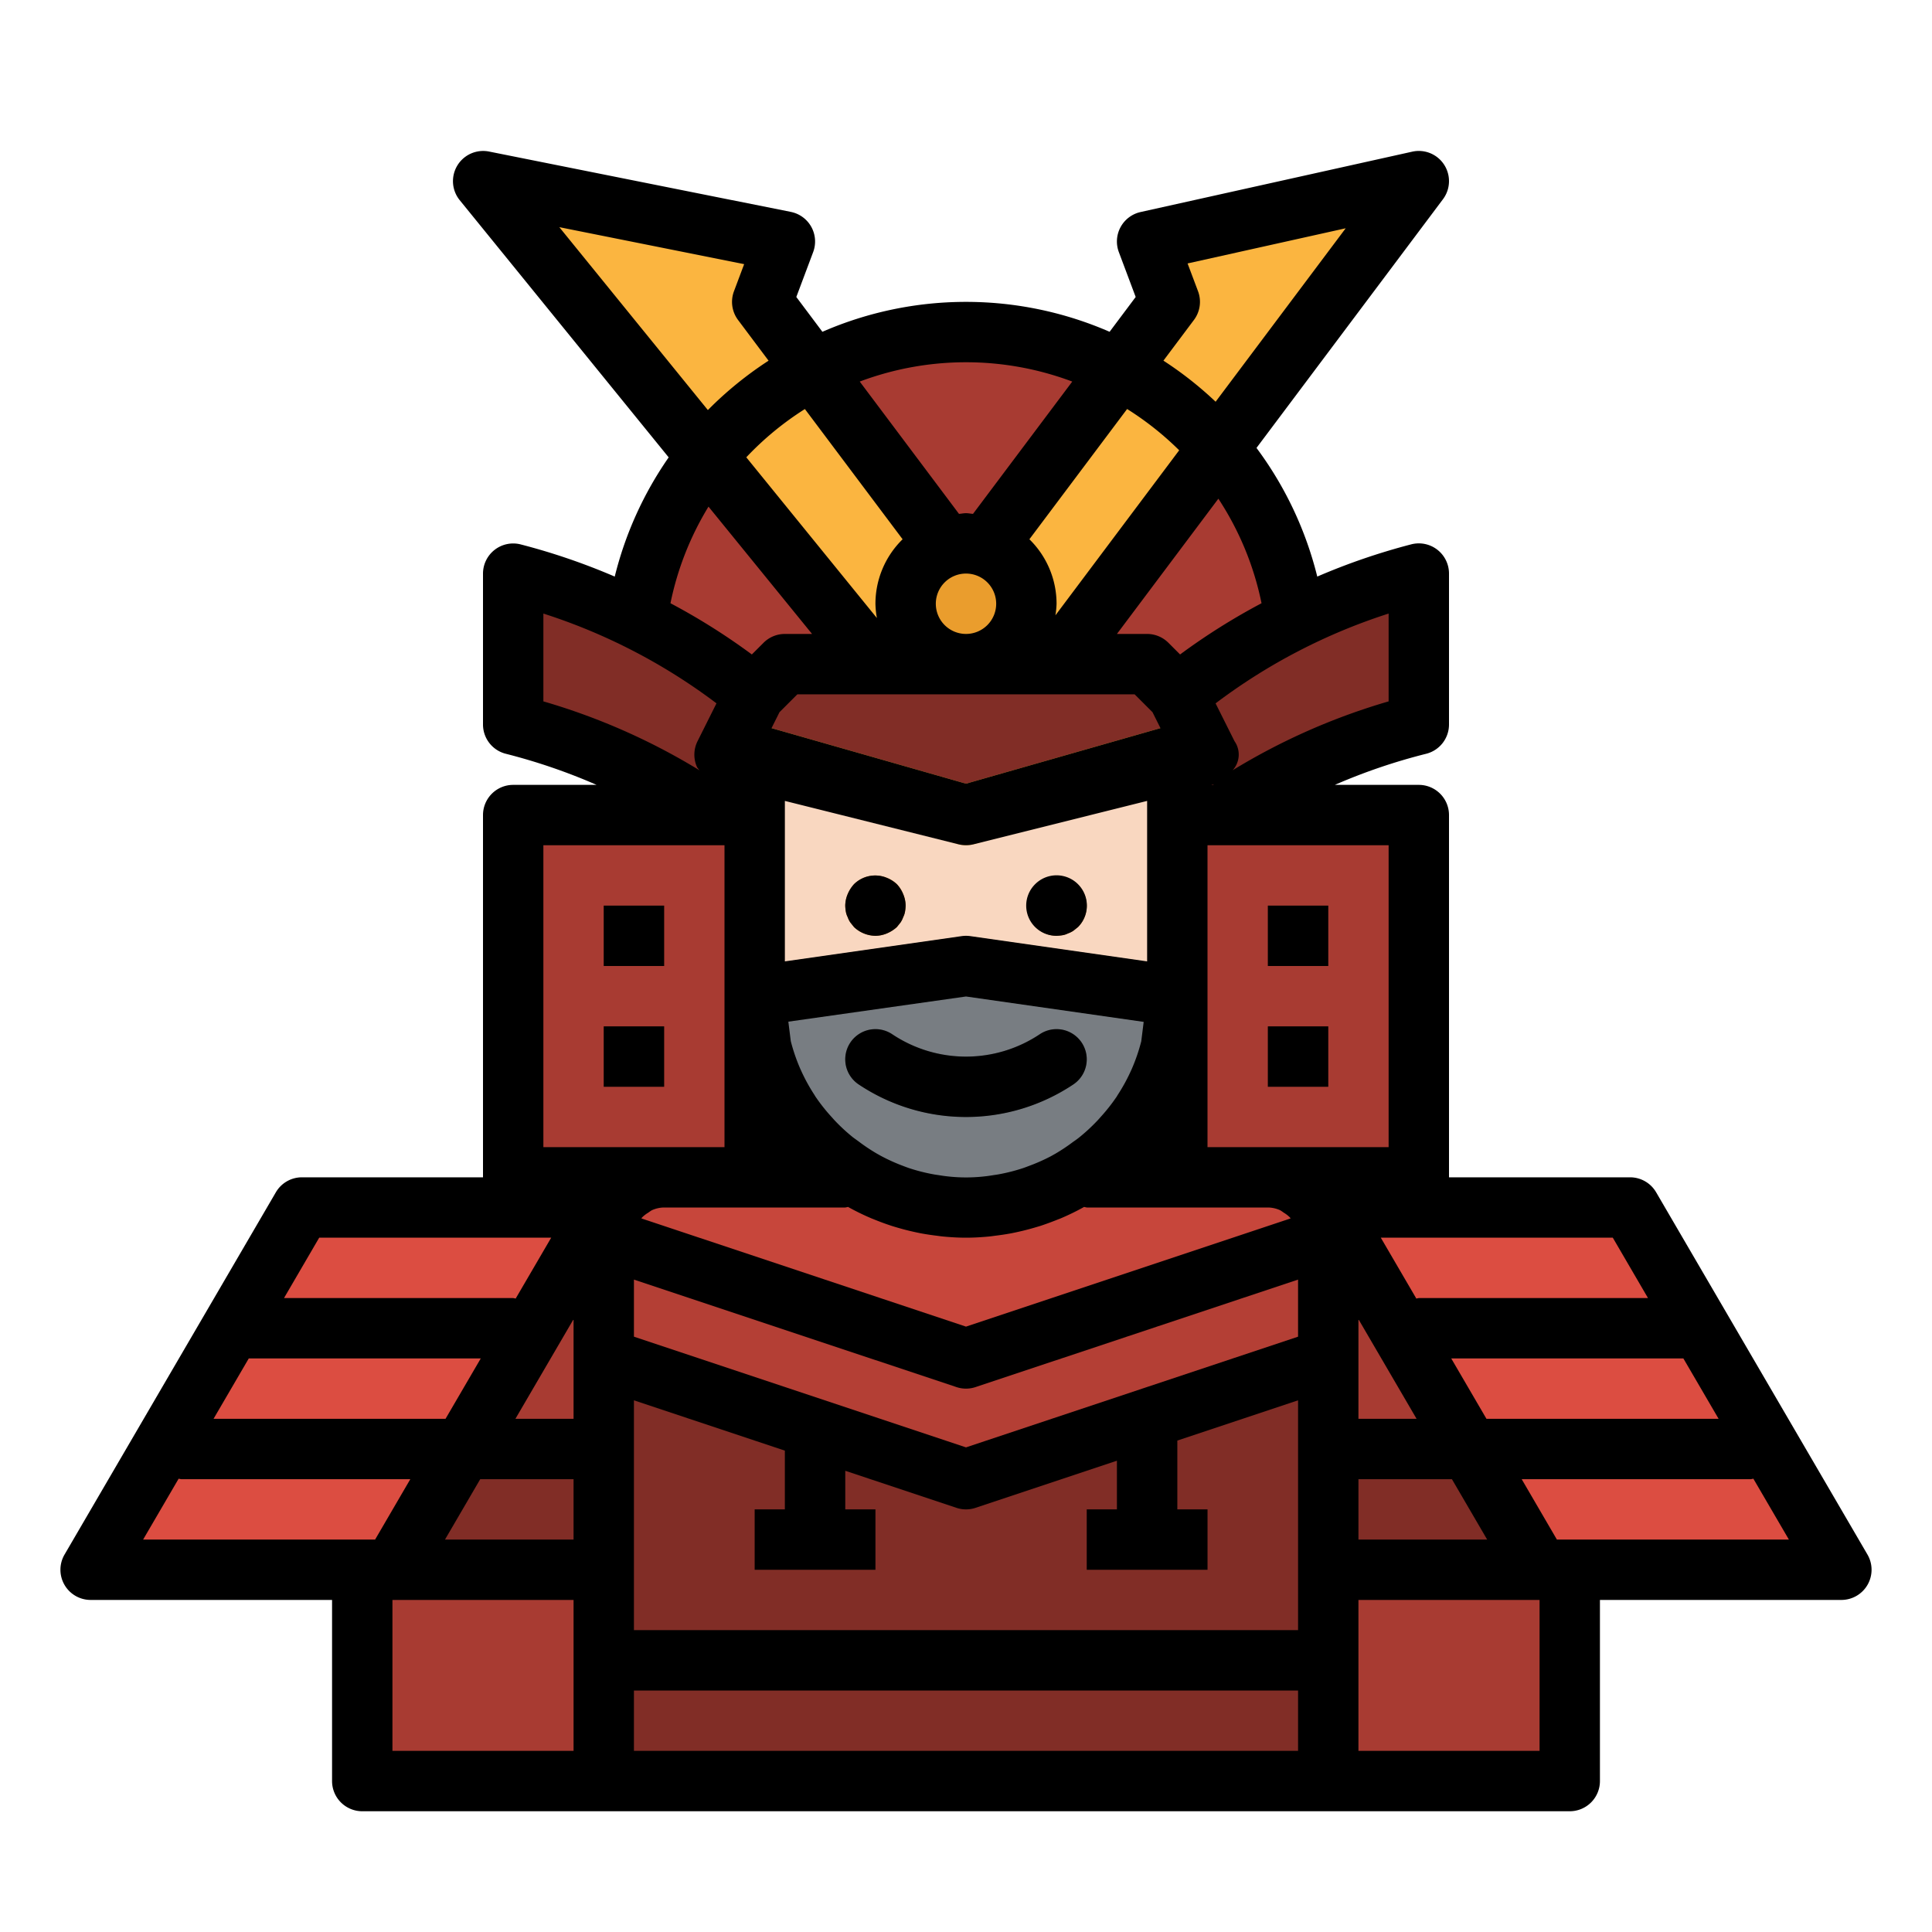 <?xml version="1.0" encoding="UTF-8" standalone="no"?> <svg xmlns="http://www.w3.org/2000/svg" viewBox="0 0 64 64"><g id="filled_outline" data-name="filled outline"><rect x="17" y="27" width="30" height="12" style="fill:#a83b32"/><path d="M43,23H39l1,2-8,2-8-2,1-2H21V22A11,11,0,0,1,32,11h0A11,11,0,0,1,43,22Z" style="fill:#a83b32"/><polygon points="45 59 19 59 19 40 21 40 23 39 41 39 43 40 45 40 45 59" style="fill:#812d26"/><path d="M27,52a1,1,0,0,1-1-1V46a1,1,0,0,1,2,0v5A1,1,0,0,1,27,52Z" style="fill:#722822"/><rect x="25" y="50" width="4" height="2" style="fill:#722822"/><path d="M38,52a1,1,0,0,1-1-1V46a1,1,0,0,1,2,0v5A1,1,0,0,1,38,52Z" style="fill:#722822"/><rect x="36" y="50" width="4" height="2" style="fill:#722822"/><path d="M20,45l12,4,12-4V41a2,2,0,0,0-2-2H22a2,2,0,0,0-2,2Z" style="fill:#b43f35"/><path d="M20,41l12,4,12-4h0a2,2,0,0,0-2-2H22a2,2,0,0,0-2,2Z" style="fill:#c7463b"/><rect x="20" y="30" width="2" height="2" style="fill:#812d26"/><rect x="20" y="34" width="2" height="2" style="fill:#812d26"/><path d="M25,23l-.7-.526A20.411,20.411,0,0,0,17,19h0v5h0a20.411,20.411,0,0,1,7.3,3.474L25,28Z" style="fill:#812d26"/><rect x="42" y="30" width="2" height="2" style="fill:#812d26"/><rect x="42" y="34" width="2" height="2" style="fill:#812d26"/><path d="M39,23l.7-.526A20.411,20.411,0,0,1,47,19h0v5h0a20.411,20.411,0,0,0-7.3,3.474L39,28Z" style="fill:#812d26"/><path d="M44,40h2a6,6,0,0,1,6,6V59a0,0,0,0,1,0,0H44a0,0,0,0,1,0,0V40A0,0,0,0,1,44,40Z" style="fill:#a83b32"/><rect x="44" y="48" width="8" height="4" style="fill:#812d26"/><path d="M12,40h8a0,0,0,0,1,0,0V53a6,6,0,0,1-6,6H12a0,0,0,0,1,0,0V40A0,0,0,0,1,12,40Z" transform="translate(32 99) rotate(-180)" style="fill:#a83b32"/><rect x="12" y="48" width="8" height="4" transform="translate(32 100) rotate(-180)" style="fill:#812d26"/><polygon points="44 40 51 52 61 52 54 40 44 40" style="fill:#dc4d41"/><polygon points="20 40 13 52 3 52 10 40 20 40" style="fill:#dc4d41"/><polygon points="38 8 38.75 10 32 19 25.25 10 26 8 16 6 29 22 35 22 47 6 38 8" style="fill:#fbb540"/><circle cx="32" cy="20" r="2" style="fill:#ea9d2d"/><rect x="20" y="54" width="24" height="2" style="fill:#722822"/><rect x="26" y="36" width="12" height="3" style="fill:#812d26"/><path d="M32,40h0a7,7,0,0,1-7-7V25l7,2,7-2v8A7,7,0,0,1,32,40Z" style="fill:#f9d7c0"/><path d="M29,31a1.052,1.052,0,0,1-.71-.29l-.12-.15a.757.757,0,0,1-.09-.18.636.636,0,0,1-.06-.18A1.355,1.355,0,0,1,28,30a1,1,0,0,1,.08-.38,1.155,1.155,0,0,1,.21-.33,1,1,0,0,1,1.09-.21.9.9,0,0,1,.54.54A1,1,0,0,1,30,30a1.355,1.355,0,0,1-.02.2.636.636,0,0,1-.06.18.757.757,0,0,1-.09.18l-.12.15a1.155,1.155,0,0,1-.33.21A1,1,0,0,1,29,31Z" style="fill:#a45e14"/><path d="M35,31a.99.99,0,1,1,.71-.29l-.15.12a.757.757,0,0,1-.18.09.636.636,0,0,1-.18.06A1.5,1.5,0,0,1,35,31Z" style="fill:#a45e14"/><path d="M25,33a7,7,0,0,0,6.075,6.932,6.325,6.325,0,0,0,1.85,0A7,7,0,0,0,39,33l-7-1Z" style="fill:#787d82"/><path d="M32,37a6.4,6.4,0,0,1-3.555-1.079,1,1,0,0,1,1.11-1.664,4.4,4.4,0,0,0,4.89,0,1,1,0,1,1,1.11,1.664A6.4,6.4,0,0,1,32,37Z" style="fill:#62666a"/><polygon points="24 25 32 27 40 25 39 23 38 22 26 22 25 23 24 25" style="fill:#812d26"/><path d="M32,28a.993.993,0,0,1-.275-.039l-7-2a1,1,0,0,1,.55-1.922L32,25.96l6.725-1.921a1,1,0,0,1,.55,1.922l-7,2A.993.993,0,0,1,32,28Z" style="fill:#f3af3e"/><path d="M29.555,34.26a1,1,0,0,0-1.11,1.664,6.4,6.4,0,0,0,7.11,0,1,1,0,1,0-1.11-1.664A4.4,4.4,0,0,1,29.555,34.26Z"/><path d="M29.71,29.29a1.155,1.155,0,0,0-.33-.21,1,1,0,0,0-1.09.21,1.155,1.155,0,0,0-.21.33A1,1,0,0,0,28,30a1.355,1.355,0,0,0,.02.2.636.636,0,0,0,.06.18.757.757,0,0,0,.09.18l.12.15A1.052,1.052,0,0,0,29,31a1,1,0,0,0,.38-.08,1.155,1.155,0,0,0,.33-.21l.12-.15a.757.757,0,0,0,.09-.18.636.636,0,0,0,.06-.18A1.355,1.355,0,0,0,30,30a1,1,0,0,0-.08-.38A1.155,1.155,0,0,0,29.71,29.29Z"/><path d="M34.29,29.29A1,1,0,0,0,35,31a1.5,1.5,0,0,0,.2-.02.636.636,0,0,0,.18-.06.757.757,0,0,0,.18-.09l.15-.12a1,1,0,0,0-1.42-1.42Z"/><rect x="20" y="30" width="2" height="2"/><rect x="20" y="34" width="2" height="2"/><rect x="42" y="30" width="2" height="2"/><rect x="42" y="34" width="2" height="2"/><path d="M54.864,39.5A1,1,0,0,0,54,39H48V27a1,1,0,0,0-1-1H44.218a19.422,19.422,0,0,1,3.025-1.03A1,1,0,0,0,48,24V19a1,1,0,0,0-1.243-.97A21.494,21.494,0,0,0,43.636,19.1a11.927,11.927,0,0,0-2.013-4.262L47.8,6.6a1,1,0,0,0-1.017-1.576l-9,2a1,1,0,0,0-.72,1.327l.558,1.487-.864,1.153a11.913,11.913,0,0,0-9.514,0l-.864-1.153.558-1.487A1,1,0,0,0,26.2,7.02l-10-2a1,1,0,0,0-.972,1.61l6.923,8.521A11.914,11.914,0,0,0,20.364,19.1a21.494,21.494,0,0,0-3.121-1.067A1,1,0,0,0,16,19v5a1,1,0,0,0,.757.97A19.445,19.445,0,0,1,19.763,26H17a1,1,0,0,0-1,1V39H10a1,1,0,0,0-.864.5l-7,12A1,1,0,0,0,3,53h8v6a1,1,0,0,0,1,1H52a1,1,0,0,0,1-1V53h8a1,1,0,0,0,.864-1.5Zm.9,5.5,1.167,2H49.241l-1.167-2Zm-7.667,4,1.167,2H45V49ZM45,47V43.7L46.926,47Zm8.426-6,1.166,2H47a.745.745,0,0,0-.082.017L45.741,41ZM46,20.325v2.909a21.309,21.309,0,0,0-5.166,2.281.772.772,0,0,0,.061-.962L40.268,23.3l.034-.026A19.287,19.287,0,0,1,46,20.325Zm-4.21-.342A21.361,21.361,0,0,0,39.1,21.674l-.008.006-.387-.387A1,1,0,0,0,38,21H37l3.36-4.48A9.917,9.917,0,0,1,41.79,19.983Zm-1.584,6c-.005.008-.016.013-.021.021h-.061ZM35,23h2.586l.592.592.264.528L32,25.96l-6.442-1.84.264-.528L26.414,23H35Zm-4-3a1,1,0,1,1,1,1A1,1,0,0,1,31,20Zm1.142,11.01a1.039,1.039,0,0,0-.284,0L26,31.847V26.531l5.757,1.439a1,1,0,0,0,.23.028h.026a1,1,0,0,0,.23-.028L38,26.531v5.316Zm5.744,2.841-.079.632,0,.006a6.015,6.015,0,0,1-.328.95l-.007.014a5.928,5.928,0,0,1-.449.822c-.011.017-.02.035-.031.052a5.973,5.973,0,0,1-.515.656c-.051.057-.1.115-.154.169a6.03,6.03,0,0,1-.571.525c-.064.051-.131.1-.2.146a6.034,6.034,0,0,1-.6.4c-.051.028-.1.057-.151.084a6.014,6.014,0,0,1-.715.316c-.063.024-.125.048-.189.07a6.006,6.006,0,0,1-.815.208c-.057.011-.115.018-.173.027a5.45,5.45,0,0,1-1.814,0c-.058-.009-.116-.016-.173-.027a6.006,6.006,0,0,1-.815-.208c-.064-.022-.126-.046-.189-.07A6.014,6.014,0,0,1,29.2,38.3c-.051-.027-.1-.056-.151-.084a6.034,6.034,0,0,1-.6-.4c-.065-.048-.132-.095-.2-.146a6.03,6.03,0,0,1-.571-.525c-.053-.054-.1-.112-.154-.169a5.973,5.973,0,0,1-.515-.656c-.011-.017-.02-.035-.031-.052a5.928,5.928,0,0,1-.449-.822l-.007-.014a6.015,6.015,0,0,1-.328-.95l0-.006-.079-.632L32,33.01ZM26,21a1,1,0,0,0-.707.293l-.387.387-.008-.006a21.361,21.361,0,0,0-2.688-1.691,9.941,9.941,0,0,1,1.26-3.2L26.9,21ZM25,40h3a.937.937,0,0,0,.092-.019,8.007,8.007,0,0,0,.773.378l.093.037c.191.078.386.15.584.214.064.021.13.04.195.059.17.05.341.094.515.133.078.017.157.035.236.05.173.033.349.059.526.081.075.009.149.021.225.028.251.024.5.039.761.039s.51-.015.761-.039c.076-.007.15-.019.225-.028.177-.022.353-.048.526-.081.079-.015.158-.033.236-.05.174-.039.345-.083.515-.133.065-.019.13-.038.2-.059q.3-.1.584-.215c.031-.012.063-.023.093-.036a8.007,8.007,0,0,0,.773-.378A.937.937,0,0,0,36,40h6a1,1,0,0,1,.409.092,1.162,1.162,0,0,1,.112.076,1.027,1.027,0,0,1,.212.164c.008.009.012.021.02.03L32,43.946,21.247,40.362c.008-.009.012-.021.02-.03a1.027,1.027,0,0,1,.212-.164,1.162,1.162,0,0,1,.112-.076A1,1,0,0,1,22,40ZM39.687,9.649l-.347-.922,5.238-1.165-4.309,5.746a12.028,12.028,0,0,0-1.729-1.361L39.55,10.6A1,1,0,0,0,39.687,9.649Zm-2.35,3.9a10.04,10.04,0,0,1,1.725,1.367l-4.1,5.468A2.869,2.869,0,0,0,35,20a2.991,2.991,0,0,0-.9-2.136ZM32,12a10,10,0,0,1,3.52.64l-3.288,4.383C32.154,17.017,32.08,17,32,17s-.154.017-.232.023L28.48,12.64A10,10,0,0,1,32,12Zm-5.337,1.55L29.9,17.864A2.991,2.991,0,0,0,29,20a2.95,2.95,0,0,0,.048.473l-4.326-5.324A10,10,0,0,1,26.663,13.55ZM18.528,7.525,24.651,8.75l-.338.9a1,1,0,0,0,.137.951l1.01,1.347a12.068,12.068,0,0,0-2.011,1.636ZM18,23.234V20.325a19.287,19.287,0,0,1,5.7,2.948l.034.026-.627,1.254a1,1,0,0,0-.014.865.992.992,0,0,0,.08.1A21.3,21.3,0,0,0,18,23.234ZM10.574,41h7.685l-1.177,2.017A.745.745,0,0,0,17,43H9.408ZM8.241,45h7.685l-1.167,2H7.074ZM12,51H4.741l1.177-2.017A.745.745,0,0,0,6,49h7.592l-1.166,2Zm7,7H13V53h6Zm0-7H14.741l1.167-2H19Zm0-6v2H17.074L19,43.7Zm-1-7V28h6V38H18ZM43,58H21V56H43Zm0-10v6H21V46.388l5,1.666V50H25v2h4V50H28V48.721l3.684,1.228a1,1,0,0,0,.632,0L37,48.388V50H36v2h4V50H39V47.721l4-1.333Zm0-3.721L32,47.946,21,44.279V42.388l10.684,3.561a1,1,0,0,0,.632,0L43,42.388ZM42,38H40V28h6V38H42Zm9,20H45V53h6Zm1-7h-.426l-1.166-2H58a.745.745,0,0,0,.082-.017L59.259,51Z"/></g></svg>